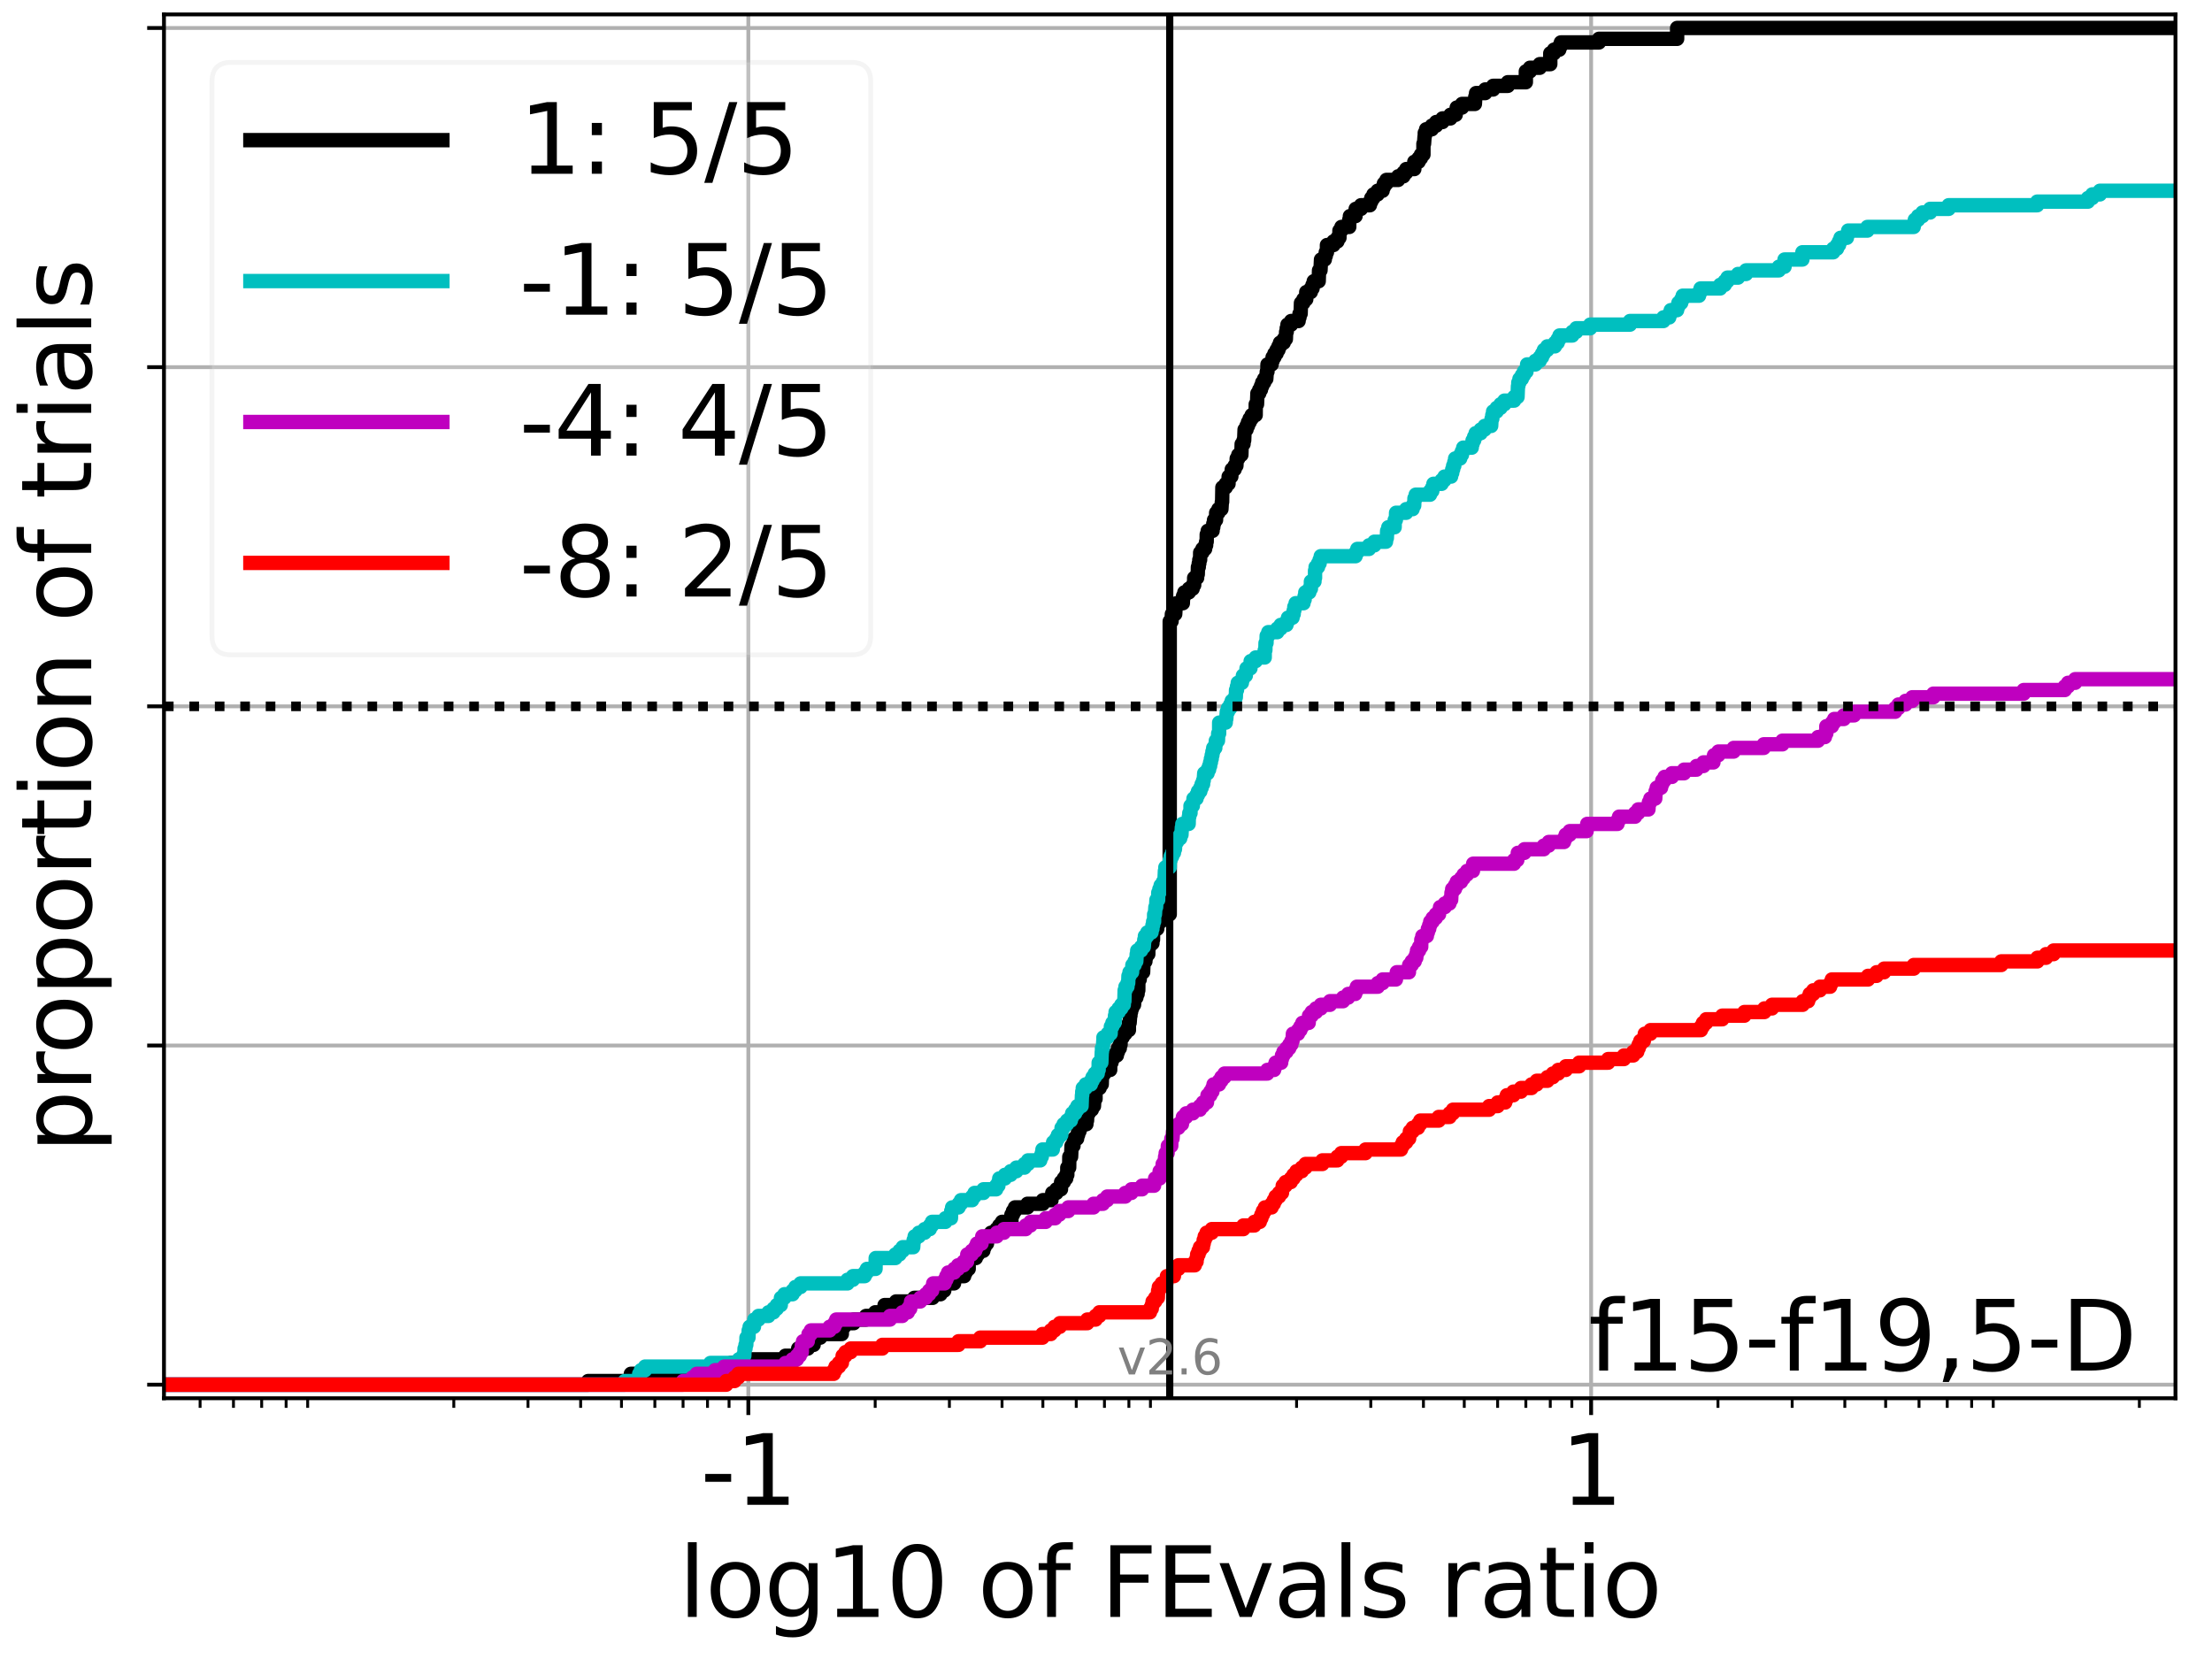 <?xml version="1.0" encoding="utf-8" standalone="no"?>
<!DOCTYPE svg PUBLIC "-//W3C//DTD SVG 1.1//EN"
  "http://www.w3.org/Graphics/SVG/1.1/DTD/svg11.dtd">
<svg xmlns:xlink="http://www.w3.org/1999/xlink" width="460.8pt" height="345.6pt" viewBox="0 0 460.8 345.6" xmlns="http://www.w3.org/2000/svg" version="1.1">
 <defs>
  <style type="text/css">*{stroke-linejoin: round; stroke-linecap: butt}</style>
 </defs>
 <g id="figure_1">
  <g id="patch_1">
   <path d="M 0 345.6 
L 460.8 345.6 
L 460.8 0 
L 0 0 
z
" style="fill: #ffffff"/>
  </g>
  <g id="axes_1">
   <g id="patch_2">
    <path d="M 34.16 291.28 
L 453.192 291.28 
L 453.192 3 
L 34.16 3 
z
" style="fill: #ffffff"/>
   </g>
   <g id="matplotlib.axis_1">
    <g id="xtick_1">
     <g id="line2d_1">
      <path d="M 155.893 291.28 
L 155.893 3 
" clip-path="url(#p6b8402b6d1)" style="fill: none; stroke: #b0b0b0; stroke-width: 0.8; stroke-linecap: square"/>
     </g>
     <g id="line2d_2">
      <defs>
       <path id="md990aa7222" d="M 0 0 
L 0 3.5 
" style="stroke: #000000; stroke-width: 0.8"/>
      </defs>
      <g>
       <use xlink:href="#md990aa7222" x="155.893" y="291.28" style="stroke: #000000; stroke-width: 0.8"/>
      </g>
     </g>
     <g id="text_1">
      <!-- -1 -->
      <g transform="translate(145.922 313.477)scale(0.2 -0.2)">
       <defs>
        <path id="DejaVuSans-2d" d="M 313 2009 
L 1997 2009 
L 1997 1497 
L 313 1497 
L 313 2009 
z
" transform="scale(0.016)"/>
        <path id="DejaVuSans-31" d="M 794 531 
L 1825 531 
L 1825 4091 
L 703 3866 
L 703 4441 
L 1819 4666 
L 2450 4666 
L 2450 531 
L 3481 531 
L 3481 0 
L 794 0 
L 794 531 
z
" transform="scale(0.016)"/>
       </defs>
       <use xlink:href="#DejaVuSans-2d"/>
       <use xlink:href="#DejaVuSans-31" x="36.084"/>
      </g>
     </g>
    </g>
    <g id="xtick_2">
     <g id="line2d_3">
      <path d="M 331.459 291.28 
L 331.459 3 
" clip-path="url(#p6b8402b6d1)" style="fill: none; stroke: #b0b0b0; stroke-width: 0.8; stroke-linecap: square"/>
     </g>
     <g id="line2d_4">
      <g>
       <use xlink:href="#md990aa7222" x="331.459" y="291.28" style="stroke: #000000; stroke-width: 0.8"/>
      </g>
     </g>
     <g id="text_2">
      <!-- 1 -->
      <g transform="translate(325.097 313.477)scale(0.2 -0.2)">
       <use xlink:href="#DejaVuSans-31"/>
      </g>
     </g>
    </g>
    <g id="xtick_3">
     <g id="line2d_5">
      <defs>
       <path id="m47dd3f7677" d="M 0 0 
L 0 2 
" style="stroke: #000000; stroke-width: 0.6"/>
      </defs>
      <g>
       <use xlink:href="#m47dd3f7677" x="41.684" y="291.28" style="stroke: #000000; stroke-width: 0.6"/>
      </g>
     </g>
    </g>
    <g id="xtick_4">
     <g id="line2d_6">
      <g>
       <use xlink:href="#m47dd3f7677" x="48.635" y="291.28" style="stroke: #000000; stroke-width: 0.6"/>
      </g>
     </g>
    </g>
    <g id="xtick_5">
     <g id="line2d_7">
      <g>
       <use xlink:href="#m47dd3f7677" x="54.512" y="291.28" style="stroke: #000000; stroke-width: 0.6"/>
      </g>
     </g>
    </g>
    <g id="xtick_6">
     <g id="line2d_8">
      <g>
       <use xlink:href="#m47dd3f7677" x="59.603" y="291.28" style="stroke: #000000; stroke-width: 0.6"/>
      </g>
     </g>
    </g>
    <g id="xtick_7">
     <g id="line2d_9">
      <g>
       <use xlink:href="#m47dd3f7677" x="64.093" y="291.28" style="stroke: #000000; stroke-width: 0.6"/>
      </g>
     </g>
    </g>
    <g id="xtick_8">
     <g id="line2d_10">
      <g>
       <use xlink:href="#m47dd3f7677" x="94.535" y="291.28" style="stroke: #000000; stroke-width: 0.6"/>
      </g>
     </g>
    </g>
    <g id="xtick_9">
     <g id="line2d_11">
      <g>
       <use xlink:href="#m47dd3f7677" x="109.993" y="291.28" style="stroke: #000000; stroke-width: 0.6"/>
      </g>
     </g>
    </g>
    <g id="xtick_10">
     <g id="line2d_12">
      <g>
       <use xlink:href="#m47dd3f7677" x="120.96" y="291.28" style="stroke: #000000; stroke-width: 0.6"/>
      </g>
     </g>
    </g>
    <g id="xtick_11">
     <g id="line2d_13">
      <g>
       <use xlink:href="#m47dd3f7677" x="129.467" y="291.28" style="stroke: #000000; stroke-width: 0.6"/>
      </g>
     </g>
    </g>
    <g id="xtick_12">
     <g id="line2d_14">
      <g>
       <use xlink:href="#m47dd3f7677" x="136.418" y="291.28" style="stroke: #000000; stroke-width: 0.6"/>
      </g>
     </g>
    </g>
    <g id="xtick_13">
     <g id="line2d_15">
      <g>
       <use xlink:href="#m47dd3f7677" x="142.295" y="291.28" style="stroke: #000000; stroke-width: 0.6"/>
      </g>
     </g>
    </g>
    <g id="xtick_14">
     <g id="line2d_16">
      <g>
       <use xlink:href="#m47dd3f7677" x="147.386" y="291.28" style="stroke: #000000; stroke-width: 0.6"/>
      </g>
     </g>
    </g>
    <g id="xtick_15">
     <g id="line2d_17">
      <g>
       <use xlink:href="#m47dd3f7677" x="151.876" y="291.28" style="stroke: #000000; stroke-width: 0.6"/>
      </g>
     </g>
    </g>
    <g id="xtick_16">
     <g id="line2d_18">
      <g>
       <use xlink:href="#m47dd3f7677" x="182.318" y="291.28" style="stroke: #000000; stroke-width: 0.6"/>
      </g>
     </g>
    </g>
    <g id="xtick_17">
     <g id="line2d_19">
      <g>
       <use xlink:href="#m47dd3f7677" x="197.776" y="291.28" style="stroke: #000000; stroke-width: 0.6"/>
      </g>
     </g>
    </g>
    <g id="xtick_18">
     <g id="line2d_20">
      <g>
       <use xlink:href="#m47dd3f7677" x="208.744" y="291.28" style="stroke: #000000; stroke-width: 0.6"/>
      </g>
     </g>
    </g>
    <g id="xtick_19">
     <g id="line2d_21">
      <g>
       <use xlink:href="#m47dd3f7677" x="217.251" y="291.28" style="stroke: #000000; stroke-width: 0.6"/>
      </g>
     </g>
    </g>
    <g id="xtick_20">
     <g id="line2d_22">
      <g>
       <use xlink:href="#m47dd3f7677" x="224.201" y="291.28" style="stroke: #000000; stroke-width: 0.6"/>
      </g>
     </g>
    </g>
    <g id="xtick_21">
     <g id="line2d_23">
      <g>
       <use xlink:href="#m47dd3f7677" x="230.078" y="291.28" style="stroke: #000000; stroke-width: 0.6"/>
      </g>
     </g>
    </g>
    <g id="xtick_22">
     <g id="line2d_24">
      <g>
       <use xlink:href="#m47dd3f7677" x="235.169" y="291.28" style="stroke: #000000; stroke-width: 0.6"/>
      </g>
     </g>
    </g>
    <g id="xtick_23">
     <g id="line2d_25">
      <g>
       <use xlink:href="#m47dd3f7677" x="239.659" y="291.28" style="stroke: #000000; stroke-width: 0.6"/>
      </g>
     </g>
    </g>
    <g id="xtick_24">
     <g id="line2d_26">
      <g>
       <use xlink:href="#m47dd3f7677" x="270.101" y="291.28" style="stroke: #000000; stroke-width: 0.6"/>
      </g>
     </g>
    </g>
    <g id="xtick_25">
     <g id="line2d_27">
      <g>
       <use xlink:href="#m47dd3f7677" x="285.559" y="291.28" style="stroke: #000000; stroke-width: 0.6"/>
      </g>
     </g>
    </g>
    <g id="xtick_26">
     <g id="line2d_28">
      <g>
       <use xlink:href="#m47dd3f7677" x="296.527" y="291.28" style="stroke: #000000; stroke-width: 0.6"/>
      </g>
     </g>
    </g>
    <g id="xtick_27">
     <g id="line2d_29">
      <g>
       <use xlink:href="#m47dd3f7677" x="305.034" y="291.28" style="stroke: #000000; stroke-width: 0.6"/>
      </g>
     </g>
    </g>
    <g id="xtick_28">
     <g id="line2d_30">
      <g>
       <use xlink:href="#m47dd3f7677" x="311.985" y="291.28" style="stroke: #000000; stroke-width: 0.6"/>
      </g>
     </g>
    </g>
    <g id="xtick_29">
     <g id="line2d_31">
      <g>
       <use xlink:href="#m47dd3f7677" x="317.861" y="291.28" style="stroke: #000000; stroke-width: 0.6"/>
      </g>
     </g>
    </g>
    <g id="xtick_30">
     <g id="line2d_32">
      <g>
       <use xlink:href="#m47dd3f7677" x="322.952" y="291.28" style="stroke: #000000; stroke-width: 0.6"/>
      </g>
     </g>
    </g>
    <g id="xtick_31">
     <g id="line2d_33">
      <g>
       <use xlink:href="#m47dd3f7677" x="327.442" y="291.28" style="stroke: #000000; stroke-width: 0.6"/>
      </g>
     </g>
    </g>
    <g id="xtick_32">
     <g id="line2d_34">
      <g>
       <use xlink:href="#m47dd3f7677" x="357.885" y="291.28" style="stroke: #000000; stroke-width: 0.6"/>
      </g>
     </g>
    </g>
    <g id="xtick_33">
     <g id="line2d_35">
      <g>
       <use xlink:href="#m47dd3f7677" x="373.342" y="291.28" style="stroke: #000000; stroke-width: 0.6"/>
      </g>
     </g>
    </g>
    <g id="xtick_34">
     <g id="line2d_36">
      <g>
       <use xlink:href="#m47dd3f7677" x="384.31" y="291.28" style="stroke: #000000; stroke-width: 0.6"/>
      </g>
     </g>
    </g>
    <g id="xtick_35">
     <g id="line2d_37">
      <g>
       <use xlink:href="#m47dd3f7677" x="392.817" y="291.28" style="stroke: #000000; stroke-width: 0.6"/>
      </g>
     </g>
    </g>
    <g id="xtick_36">
     <g id="line2d_38">
      <g>
       <use xlink:href="#m47dd3f7677" x="399.768" y="291.28" style="stroke: #000000; stroke-width: 0.6"/>
      </g>
     </g>
    </g>
    <g id="xtick_37">
     <g id="line2d_39">
      <g>
       <use xlink:href="#m47dd3f7677" x="405.645" y="291.28" style="stroke: #000000; stroke-width: 0.6"/>
      </g>
     </g>
    </g>
    <g id="xtick_38">
     <g id="line2d_40">
      <g>
       <use xlink:href="#m47dd3f7677" x="410.735" y="291.28" style="stroke: #000000; stroke-width: 0.6"/>
      </g>
     </g>
    </g>
    <g id="xtick_39">
     <g id="line2d_41">
      <g>
       <use xlink:href="#m47dd3f7677" x="415.226" y="291.28" style="stroke: #000000; stroke-width: 0.6"/>
      </g>
     </g>
    </g>
    <g id="xtick_40">
     <g id="line2d_42">
      <g>
       <use xlink:href="#m47dd3f7677" x="445.668" y="291.28" style="stroke: #000000; stroke-width: 0.6"/>
      </g>
     </g>
    </g>
    <g id="text_3">
     <!-- log10 of FEvals ratio -->
     <g transform="translate(141.371 336.833)scale(0.2 -0.2)">
      <defs>
       <path id="DejaVuSans-6c" d="M 603 4863 
L 1178 4863 
L 1178 0 
L 603 0 
L 603 4863 
z
" transform="scale(0.016)"/>
       <path id="DejaVuSans-6f" d="M 1959 3097 
Q 1497 3097 1228 2736 
Q 959 2375 959 1747 
Q 959 1119 1226 758 
Q 1494 397 1959 397 
Q 2419 397 2687 759 
Q 2956 1122 2956 1747 
Q 2956 2369 2687 2733 
Q 2419 3097 1959 3097 
z
M 1959 3584 
Q 2709 3584 3137 3096 
Q 3566 2609 3566 1747 
Q 3566 888 3137 398 
Q 2709 -91 1959 -91 
Q 1206 -91 779 398 
Q 353 888 353 1747 
Q 353 2609 779 3096 
Q 1206 3584 1959 3584 
z
" transform="scale(0.016)"/>
       <path id="DejaVuSans-67" d="M 2906 1791 
Q 2906 2416 2648 2759 
Q 2391 3103 1925 3103 
Q 1463 3103 1205 2759 
Q 947 2416 947 1791 
Q 947 1169 1205 825 
Q 1463 481 1925 481 
Q 2391 481 2648 825 
Q 2906 1169 2906 1791 
z
M 3481 434 
Q 3481 -459 3084 -895 
Q 2688 -1331 1869 -1331 
Q 1566 -1331 1297 -1286 
Q 1028 -1241 775 -1147 
L 775 -588 
Q 1028 -725 1275 -790 
Q 1522 -856 1778 -856 
Q 2344 -856 2625 -561 
Q 2906 -266 2906 331 
L 2906 616 
Q 2728 306 2450 153 
Q 2172 0 1784 0 
Q 1141 0 747 490 
Q 353 981 353 1791 
Q 353 2603 747 3093 
Q 1141 3584 1784 3584 
Q 2172 3584 2450 3431 
Q 2728 3278 2906 2969 
L 2906 3500 
L 3481 3500 
L 3481 434 
z
" transform="scale(0.016)"/>
       <path id="DejaVuSans-30" d="M 2034 4250 
Q 1547 4250 1301 3770 
Q 1056 3291 1056 2328 
Q 1056 1369 1301 889 
Q 1547 409 2034 409 
Q 2525 409 2770 889 
Q 3016 1369 3016 2328 
Q 3016 3291 2770 3770 
Q 2525 4250 2034 4250 
z
M 2034 4750 
Q 2819 4750 3233 4129 
Q 3647 3509 3647 2328 
Q 3647 1150 3233 529 
Q 2819 -91 2034 -91 
Q 1250 -91 836 529 
Q 422 1150 422 2328 
Q 422 3509 836 4129 
Q 1250 4750 2034 4750 
z
" transform="scale(0.016)"/>
       <path id="DejaVuSans-20" transform="scale(0.016)"/>
       <path id="DejaVuSans-66" d="M 2375 4863 
L 2375 4384 
L 1825 4384 
Q 1516 4384 1395 4259 
Q 1275 4134 1275 3809 
L 1275 3500 
L 2222 3500 
L 2222 3053 
L 1275 3053 
L 1275 0 
L 697 0 
L 697 3053 
L 147 3053 
L 147 3500 
L 697 3500 
L 697 3744 
Q 697 4328 969 4595 
Q 1241 4863 1831 4863 
L 2375 4863 
z
" transform="scale(0.016)"/>
       <path id="DejaVuSans-46" d="M 628 4666 
L 3309 4666 
L 3309 4134 
L 1259 4134 
L 1259 2759 
L 3109 2759 
L 3109 2228 
L 1259 2228 
L 1259 0 
L 628 0 
L 628 4666 
z
" transform="scale(0.016)"/>
       <path id="DejaVuSans-45" d="M 628 4666 
L 3578 4666 
L 3578 4134 
L 1259 4134 
L 1259 2753 
L 3481 2753 
L 3481 2222 
L 1259 2222 
L 1259 531 
L 3634 531 
L 3634 0 
L 628 0 
L 628 4666 
z
" transform="scale(0.016)"/>
       <path id="DejaVuSans-76" d="M 191 3500 
L 800 3500 
L 1894 563 
L 2988 3500 
L 3597 3500 
L 2284 0 
L 1503 0 
L 191 3500 
z
" transform="scale(0.016)"/>
       <path id="DejaVuSans-61" d="M 2194 1759 
Q 1497 1759 1228 1600 
Q 959 1441 959 1056 
Q 959 750 1161 570 
Q 1363 391 1709 391 
Q 2188 391 2477 730 
Q 2766 1069 2766 1631 
L 2766 1759 
L 2194 1759 
z
M 3341 1997 
L 3341 0 
L 2766 0 
L 2766 531 
Q 2569 213 2275 61 
Q 1981 -91 1556 -91 
Q 1019 -91 701 211 
Q 384 513 384 1019 
Q 384 1609 779 1909 
Q 1175 2209 1959 2209 
L 2766 2209 
L 2766 2266 
Q 2766 2663 2505 2880 
Q 2244 3097 1772 3097 
Q 1472 3097 1187 3025 
Q 903 2953 641 2809 
L 641 3341 
Q 956 3463 1253 3523 
Q 1550 3584 1831 3584 
Q 2591 3584 2966 3190 
Q 3341 2797 3341 1997 
z
" transform="scale(0.016)"/>
       <path id="DejaVuSans-73" d="M 2834 3397 
L 2834 2853 
Q 2591 2978 2328 3040 
Q 2066 3103 1784 3103 
Q 1356 3103 1142 2972 
Q 928 2841 928 2578 
Q 928 2378 1081 2264 
Q 1234 2150 1697 2047 
L 1894 2003 
Q 2506 1872 2764 1633 
Q 3022 1394 3022 966 
Q 3022 478 2636 193 
Q 2250 -91 1575 -91 
Q 1294 -91 989 -36 
Q 684 19 347 128 
L 347 722 
Q 666 556 975 473 
Q 1284 391 1588 391 
Q 1994 391 2212 530 
Q 2431 669 2431 922 
Q 2431 1156 2273 1281 
Q 2116 1406 1581 1522 
L 1381 1569 
Q 847 1681 609 1914 
Q 372 2147 372 2553 
Q 372 3047 722 3315 
Q 1072 3584 1716 3584 
Q 2034 3584 2315 3537 
Q 2597 3491 2834 3397 
z
" transform="scale(0.016)"/>
       <path id="DejaVuSans-72" d="M 2631 2963 
Q 2534 3019 2420 3045 
Q 2306 3072 2169 3072 
Q 1681 3072 1420 2755 
Q 1159 2438 1159 1844 
L 1159 0 
L 581 0 
L 581 3500 
L 1159 3500 
L 1159 2956 
Q 1341 3275 1631 3429 
Q 1922 3584 2338 3584 
Q 2397 3584 2469 3576 
Q 2541 3569 2628 3553 
L 2631 2963 
z
" transform="scale(0.016)"/>
       <path id="DejaVuSans-74" d="M 1172 4494 
L 1172 3500 
L 2356 3500 
L 2356 3053 
L 1172 3053 
L 1172 1153 
Q 1172 725 1289 603 
Q 1406 481 1766 481 
L 2356 481 
L 2356 0 
L 1766 0 
Q 1100 0 847 248 
Q 594 497 594 1153 
L 594 3053 
L 172 3053 
L 172 3500 
L 594 3500 
L 594 4494 
L 1172 4494 
z
" transform="scale(0.016)"/>
       <path id="DejaVuSans-69" d="M 603 3500 
L 1178 3500 
L 1178 0 
L 603 0 
L 603 3500 
z
M 603 4863 
L 1178 4863 
L 1178 4134 
L 603 4134 
L 603 4863 
z
" transform="scale(0.016)"/>
      </defs>
      <use xlink:href="#DejaVuSans-6c"/>
      <use xlink:href="#DejaVuSans-6f" x="27.783"/>
      <use xlink:href="#DejaVuSans-67" x="88.965"/>
      <use xlink:href="#DejaVuSans-31" x="152.441"/>
      <use xlink:href="#DejaVuSans-30" x="216.064"/>
      <use xlink:href="#DejaVuSans-20" x="279.688"/>
      <use xlink:href="#DejaVuSans-6f" x="311.475"/>
      <use xlink:href="#DejaVuSans-66" x="372.656"/>
      <use xlink:href="#DejaVuSans-20" x="407.861"/>
      <use xlink:href="#DejaVuSans-46" x="439.648"/>
      <use xlink:href="#DejaVuSans-45" x="497.168"/>
      <use xlink:href="#DejaVuSans-76" x="560.352"/>
      <use xlink:href="#DejaVuSans-61" x="619.531"/>
      <use xlink:href="#DejaVuSans-6c" x="680.811"/>
      <use xlink:href="#DejaVuSans-73" x="708.594"/>
      <use xlink:href="#DejaVuSans-20" x="760.693"/>
      <use xlink:href="#DejaVuSans-72" x="792.48"/>
      <use xlink:href="#DejaVuSans-61" x="833.594"/>
      <use xlink:href="#DejaVuSans-74" x="894.873"/>
      <use xlink:href="#DejaVuSans-69" x="934.082"/>
      <use xlink:href="#DejaVuSans-6f" x="961.865"/>
     </g>
    </g>
   </g>
   <g id="matplotlib.axis_2">
    <g id="ytick_1">
     <g id="line2d_43">
      <path d="M 34.16 288.454 
L 453.192 288.454 
" clip-path="url(#p6b8402b6d1)" style="fill: none; stroke: #b0b0b0; stroke-width: 0.8; stroke-linecap: square"/>
     </g>
     <g id="line2d_44">
      <defs>
       <path id="mee69e2842c" d="M 0 0 
L -3.5 0 
" style="stroke: #000000; stroke-width: 0.8"/>
      </defs>
      <g>
       <use xlink:href="#mee69e2842c" x="34.16" y="288.454" style="stroke: #000000; stroke-width: 0.8"/>
      </g>
     </g>
    </g>
    <g id="ytick_2">
     <g id="line2d_45">
      <path d="M 34.16 217.797 
L 453.192 217.797 
" clip-path="url(#p6b8402b6d1)" style="fill: none; stroke: #b0b0b0; stroke-width: 0.8; stroke-linecap: square"/>
     </g>
     <g id="line2d_46">
      <g>
       <use xlink:href="#mee69e2842c" x="34.16" y="217.797" style="stroke: #000000; stroke-width: 0.8"/>
      </g>
     </g>
    </g>
    <g id="ytick_3">
     <g id="line2d_47">
      <path d="M 34.16 147.14 
L 453.192 147.14 
" clip-path="url(#p6b8402b6d1)" style="fill: none; stroke: #b0b0b0; stroke-width: 0.8; stroke-linecap: square"/>
     </g>
     <g id="line2d_48">
      <g>
       <use xlink:href="#mee69e2842c" x="34.16" y="147.14" style="stroke: #000000; stroke-width: 0.8"/>
      </g>
     </g>
    </g>
    <g id="ytick_4">
     <g id="line2d_49">
      <path d="M 34.16 76.483 
L 453.192 76.483 
" clip-path="url(#p6b8402b6d1)" style="fill: none; stroke: #b0b0b0; stroke-width: 0.8; stroke-linecap: square"/>
     </g>
     <g id="line2d_50">
      <g>
       <use xlink:href="#mee69e2842c" x="34.16" y="76.483" style="stroke: #000000; stroke-width: 0.8"/>
      </g>
     </g>
    </g>
    <g id="ytick_5">
     <g id="line2d_51">
      <path d="M 34.16 5.826 
L 453.192 5.826 
" clip-path="url(#p6b8402b6d1)" style="fill: none; stroke: #b0b0b0; stroke-width: 0.8; stroke-linecap: square"/>
     </g>
     <g id="line2d_52">
      <g>
       <use xlink:href="#mee69e2842c" x="34.16" y="5.826" style="stroke: #000000; stroke-width: 0.8"/>
      </g>
     </g>
    </g>
    <g id="text_4">
     <!-- proportion of trials -->
     <g transform="translate(19.001 240.146)rotate(-90)scale(0.2 -0.2)">
      <defs>
       <path id="DejaVuSans-70" d="M 1159 525 
L 1159 -1331 
L 581 -1331 
L 581 3500 
L 1159 3500 
L 1159 2969 
Q 1341 3281 1617 3432 
Q 1894 3584 2278 3584 
Q 2916 3584 3314 3078 
Q 3713 2572 3713 1747 
Q 3713 922 3314 415 
Q 2916 -91 2278 -91 
Q 1894 -91 1617 61 
Q 1341 213 1159 525 
z
M 3116 1747 
Q 3116 2381 2855 2742 
Q 2594 3103 2138 3103 
Q 1681 3103 1420 2742 
Q 1159 2381 1159 1747 
Q 1159 1113 1420 752 
Q 1681 391 2138 391 
Q 2594 391 2855 752 
Q 3116 1113 3116 1747 
z
" transform="scale(0.016)"/>
       <path id="DejaVuSans-6e" d="M 3513 2113 
L 3513 0 
L 2938 0 
L 2938 2094 
Q 2938 2591 2744 2837 
Q 2550 3084 2163 3084 
Q 1697 3084 1428 2787 
Q 1159 2491 1159 1978 
L 1159 0 
L 581 0 
L 581 3500 
L 1159 3500 
L 1159 2956 
Q 1366 3272 1645 3428 
Q 1925 3584 2291 3584 
Q 2894 3584 3203 3211 
Q 3513 2838 3513 2113 
z
" transform="scale(0.016)"/>
      </defs>
      <use xlink:href="#DejaVuSans-70"/>
      <use xlink:href="#DejaVuSans-72" x="63.477"/>
      <use xlink:href="#DejaVuSans-6f" x="102.34"/>
      <use xlink:href="#DejaVuSans-70" x="163.521"/>
      <use xlink:href="#DejaVuSans-6f" x="226.998"/>
      <use xlink:href="#DejaVuSans-72" x="288.18"/>
      <use xlink:href="#DejaVuSans-74" x="329.293"/>
      <use xlink:href="#DejaVuSans-69" x="368.502"/>
      <use xlink:href="#DejaVuSans-6f" x="396.285"/>
      <use xlink:href="#DejaVuSans-6e" x="457.467"/>
      <use xlink:href="#DejaVuSans-20" x="520.846"/>
      <use xlink:href="#DejaVuSans-6f" x="552.633"/>
      <use xlink:href="#DejaVuSans-66" x="613.814"/>
      <use xlink:href="#DejaVuSans-20" x="649.02"/>
      <use xlink:href="#DejaVuSans-74" x="680.807"/>
      <use xlink:href="#DejaVuSans-72" x="720.016"/>
      <use xlink:href="#DejaVuSans-69" x="761.129"/>
      <use xlink:href="#DejaVuSans-61" x="788.912"/>
      <use xlink:href="#DejaVuSans-6c" x="850.191"/>
      <use xlink:href="#DejaVuSans-73" x="877.975"/>
     </g>
    </g>
   </g>
   <g id="line2d_53">
    <path d="M 34.16 288.454 
L 122.517 288.454 
L 122.517 287.7 
L 131.423 287.7 
L 131.423 286.193 
L 145.89 286.193 
L 145.89 285.439 
L 148.942 285.439 
L 148.942 284.685 
L 152.259 284.685 
L 152.259 283.932 
L 155.893 283.932 
L 155.893 283.178 
L 163.611 283.178 
L 163.611 282.424 
L 166.175 282.424 
L 166.278 280.917 
L 168.309 280.917 
L 168.309 280.163 
L 169.491 280.163 
L 169.491 278.656 
L 170.873 278.656 
L 170.873 277.902 
L 175.367 277.902 
L 175.367 276.395 
L 175.859 276.395 
L 175.859 275.641 
L 177.841 275.641 
L 177.841 274.888 
L 180.405 274.888 
L 180.405 274.134 
L 182.318 274.134 
L 182.318 273.38 
L 184.274 273.38 
L 184.274 271.873 
L 186.662 271.873 
L 186.662 271.119 
L 190.46 271.119 
L 190.46 270.366 
L 194.276 270.366 
L 194.276 269.612 
L 195.916 269.612 
L 195.916 268.858 
L 196.702 268.858 
L 196.702 268.105 
L 196.867 268.105 
L 196.867 267.351 
L 198.741 267.351 
L 198.741 266.597 
L 198.967 266.597 
L 198.967 265.844 
L 200.851 265.844 
L 200.851 265.09 
L 201.176 265.09 
L 201.176 264.336 
L 201.793 264.336 
L 201.793 262.075 
L 203.288 262.075 
L 203.288 261.321 
L 203.739 261.321 
L 203.739 260.568 
L 204.844 260.568 
L 204.844 259.814 
L 205.11 259.814 
L 205.11 259.06 
L 205.608 259.06 
L 205.608 257.553 
L 206.448 257.553 
L 206.448 256.799 
L 207.588 256.799 
L 207.588 256.046 
L 208.161 256.046 
L 208.161 255.292 
L 208.744 255.292 
L 208.744 254.538 
L 210.699 254.538 
L 210.699 253.031 
L 211.021 253.031 
L 211.021 252.277 
L 211.438 252.277 
L 211.438 251.524 
L 214.038 251.524 
L 214.038 250.77 
L 217.251 250.77 
L 217.251 250.016 
L 219.042 250.016 
L 219.042 249.263 
L 219.206 249.263 
L 219.206 248.509 
L 220.076 248.509 
L 220.076 247.755 
L 221.019 247.755 
L 221.049 246.248 
L 221.616 246.248 
L 221.616 245.494 
L 222.11 245.494 
L 222.11 244.741 
L 222.341 244.741 
L 222.341 243.233 
L 222.727 243.233 
L 222.763 240.972 
L 223.127 240.972 
L 223.223 238.711 
L 223.619 238.711 
L 223.619 237.958 
L 223.74 237.958 
L 223.74 237.204 
L 224.377 237.204 
L 224.377 236.45 
L 224.585 236.45 
L 224.585 235.697 
L 224.864 235.697 
L 224.864 234.943 
L 225.167 234.943 
L 225.167 234.189 
L 226.314 234.189 
L 226.314 233.436 
L 226.445 233.436 
L 226.504 231.928 
L 226.808 231.928 
L 226.808 231.175 
L 227.452 231.175 
L 227.452 230.421 
L 227.888 230.421 
L 227.965 228.914 
L 228.218 228.914 
L 228.218 226.653 
L 229.075 226.653 
L 229.075 225.899 
L 229.511 225.899 
L 229.556 224.392 
L 229.636 224.392 
L 229.636 223.638 
L 230.078 223.638 
L 230.078 222.884 
L 231.27 222.884 
L 231.27 221.377 
L 231.535 221.377 
L 231.535 220.623 
L 231.822 220.623 
L 231.822 219.869 
L 232.661 219.869 
L 232.661 219.116 
L 232.897 219.116 
L 232.897 218.362 
L 233.272 218.362 
L 233.272 217.608 
L 233.434 217.608 
L 233.449 216.101 
L 233.876 216.101 
L 233.876 215.347 
L 234.422 215.347 
L 234.422 214.594 
L 235.169 214.594 
L 235.169 213.086 
L 235.322 213.086 
L 235.433 211.579 
L 235.495 211.579 
L 235.495 210.825 
L 235.62 210.825 
L 235.62 210.072 
L 235.846 210.072 
L 235.846 209.318 
L 236.239 209.318 
L 236.34 207.811 
L 236.725 207.811 
L 236.725 207.057 
L 236.984 207.057 
L 236.984 206.303 
L 237.124 206.303 
L 237.144 204.042 
L 237.42 204.042 
L 237.51 202.535 
L 238.132 202.535 
L 238.22 200.274 
L 238.607 200.274 
L 238.607 199.52 
L 238.75 199.52 
L 238.75 198.767 
L 239.209 198.767 
L 239.217 197.259 
L 239.436 197.259 
L 239.436 196.506 
L 240.074 196.506 
L 240.074 195.752 
L 240.193 195.752 
L 240.213 194.245 
L 240.308 194.245 
L 240.308 193.491 
L 241.076 193.491 
L 241.082 191.984 
L 241.842 191.984 
L 241.842 191.23 
L 242.036 191.23 
L 242.036 190.476 
L 243.676 190.476 
L 243.676 129.429 
L 244.059 129.429 
L 244.127 127.921 
L 244.818 127.921 
L 244.911 126.414 
L 245.098 126.414 
L 245.098 125.66 
L 246.409 125.66 
L 246.46 124.153 
L 246.728 124.153 
L 246.728 123.399 
L 247.664 123.399 
L 247.664 122.646 
L 248.448 122.646 
L 248.448 121.892 
L 248.767 121.892 
L 248.767 120.385 
L 249.379 120.385 
L 249.379 119.631 
L 249.516 119.631 
L 249.553 118.124 
L 249.725 118.124 
L 249.725 117.37 
L 249.84 117.37 
L 249.84 116.616 
L 250.004 116.616 
L 250.019 115.109 
L 250.478 115.109 
L 250.478 114.355 
L 251.048 114.355 
L 251.048 113.602 
L 251.257 113.602 
L 251.257 112.848 
L 251.374 112.848 
L 251.386 111.341 
L 251.592 111.341 
L 251.592 110.587 
L 252.604 110.587 
L 252.604 109.833 
L 252.748 109.833 
L 252.748 109.08 
L 252.905 109.08 
L 252.905 108.326 
L 253.321 108.326 
L 253.351 106.818 
L 253.818 106.818 
L 253.818 106.065 
L 254.443 106.065 
L 254.536 104.557 
L 254.593 104.557 
L 254.644 101.543 
L 255.348 101.543 
L 255.348 100.789 
L 255.922 100.789 
L 255.955 99.282 
L 256.504 99.282 
L 256.606 97.774 
L 257.197 97.774 
L 257.197 97.021 
L 257.564 97.021 
L 257.633 95.513 
L 257.961 95.513 
L 257.961 94.76 
L 258.601 94.76 
L 258.663 92.499 
L 259.048 92.499 
L 259.048 91.745 
L 259.181 91.745 
L 259.273 89.484 
L 259.674 89.484 
L 259.674 88.73 
L 259.972 88.73 
L 259.972 87.977 
L 260.319 87.977 
L 260.319 87.223 
L 260.754 87.223 
L 260.754 86.469 
L 261.58 86.469 
L 261.594 84.208 
L 261.858 84.208 
L 261.941 81.947 
L 262.325 81.947 
L 262.325 81.194 
L 262.68 81.194 
L 262.68 80.44 
L 262.942 80.44 
L 262.942 79.686 
L 263.352 79.686 
L 263.352 78.933 
L 263.791 78.933 
L 263.894 77.425 
L 264.037 77.425 
L 264.041 75.918 
L 264.898 75.918 
L 264.898 75.164 
L 265.106 75.164 
L 265.106 74.411 
L 265.487 74.411 
L 265.487 73.657 
L 265.935 73.657 
L 265.935 72.903 
L 266.322 72.903 
L 266.322 72.15 
L 266.645 72.15 
L 266.645 71.396 
L 267.421 71.396 
L 267.421 70.642 
L 267.868 70.642 
L 267.922 69.135 
L 268.048 69.135 
L 268.048 68.381 
L 268.202 68.381 
L 268.202 67.627 
L 268.967 67.627 
L 268.967 66.874 
L 270.523 66.874 
L 270.523 66.12 
L 270.709 66.12 
L 270.709 65.366 
L 270.945 65.366 
L 271.018 63.105 
L 271.519 63.105 
L 271.519 62.352 
L 272.112 62.352 
L 272.118 60.844 
L 273.06 60.844 
L 273.06 60.091 
L 273.426 60.091 
L 273.426 59.337 
L 273.679 59.337 
L 273.679 58.583 
L 274.709 58.583 
L 274.78 56.322 
L 275.083 56.322 
L 275.192 54.061 
L 275.978 54.061 
L 275.978 53.308 
L 276.182 53.308 
L 276.182 52.554 
L 276.429 52.554 
L 276.429 51.047 
L 277.778 51.047 
L 277.778 50.293 
L 278.608 50.293 
L 278.608 49.539 
L 279.03 49.539 
L 279.03 48.032 
L 279.446 48.032 
L 279.446 47.278 
L 281.069 47.278 
L 281.069 45.771 
L 281.209 45.771 
L 281.209 45.017 
L 282.382 45.017 
L 282.417 43.51 
L 283.516 43.51 
L 283.516 42.756 
L 285.369 42.756 
L 285.369 42.003 
L 285.667 42.003 
L 285.667 41.249 
L 286.12 41.249 
L 286.12 40.495 
L 286.982 40.495 
L 286.982 39.742 
L 288.02 39.742 
L 288.02 38.988 
L 288.292 38.988 
L 288.292 38.234 
L 288.821 38.234 
L 288.821 37.481 
L 291.262 37.481 
L 291.262 36.727 
L 292.361 36.727 
L 292.361 35.973 
L 292.941 35.973 
L 292.941 35.22 
L 294.627 35.22 
L 294.627 33.712 
L 295.515 33.712 
L 295.515 32.959 
L 296.009 32.959 
L 296.009 32.205 
L 296.527 32.205 
L 296.527 29.944 
L 296.653 29.944 
L 296.761 28.436 
L 296.806 28.436 
L 296.806 27.683 
L 297.089 27.683 
L 297.089 26.929 
L 298.275 26.929 
L 298.275 26.175 
L 299.179 26.175 
L 299.179 25.422 
L 300.493 25.422 
L 300.493 24.668 
L 302.149 24.668 
L 302.149 23.914 
L 303.248 23.914 
L 303.248 23.161 
L 303.464 23.161 
L 303.464 22.407 
L 304.563 22.407 
L 304.563 21.653 
L 307.245 21.653 
L 307.333 20.146 
L 307.494 20.146 
L 307.494 19.392 
L 309.394 19.392 
L 309.394 18.639 
L 311.043 18.639 
L 311.043 17.885 
L 314.112 17.885 
L 314.112 17.131 
L 317.861 17.131 
L 317.861 14.87 
L 318.717 14.87 
L 318.717 14.117 
L 320.756 14.117 
L 320.756 13.363 
L 322.952 13.363 
L 322.952 11.102 
L 323.727 11.102 
L 323.727 10.348 
L 324.826 10.348 
L 324.826 9.595 
L 325.156 9.595 
L 325.156 8.841 
L 333.095 8.841 
L 333.095 8.087 
L 349.378 8.087 
L 349.378 5.826 
L 453.192 5.826 
L 453.192 5.826 
" clip-path="url(#p6b8402b6d1)" style="fill: none; stroke: #000000; stroke-width: 3; stroke-linecap: square"/>
   </g>
   <g id="line2d_54">
    <path clip-path="url(#p6b8402b6d1)" style="fill: none; stroke: #000000; stroke-width: 3; stroke-linecap: square"/>
   </g>
   <g id="line2d_55">
    <path d="M 34.16 288.454 
L 130.142 288.454 
L 130.142 287.7 
L 132.963 287.7 
L 132.963 286.946 
L 133.159 286.946 
L 133.159 286.193 
L 133.513 286.193 
L 133.513 285.439 
L 134.374 285.439 
L 134.374 284.685 
L 147.991 284.685 
L 147.991 283.932 
L 153.906 283.932 
L 153.906 283.178 
L 154.767 283.178 
L 154.767 282.424 
L 155.057 282.424 
L 155.107 280.917 
L 155.303 280.917 
L 155.303 280.163 
L 155.467 280.163 
L 155.505 278.656 
L 155.918 278.656 
L 155.968 277.149 
L 156.164 277.149 
L 156.164 276.395 
L 157.063 276.395 
L 157.143 274.888 
L 158.004 274.888 
L 158.004 274.134 
L 160.081 274.134 
L 160.081 273.38 
L 161.132 273.38 
L 161.132 272.627 
L 161.824 272.627 
L 161.824 271.873 
L 162.653 271.873 
L 162.686 270.366 
L 163.412 270.366 
L 163.412 269.612 
L 165.105 269.612 
L 165.105 268.858 
L 165.697 268.858 
L 165.697 268.105 
L 166.771 268.105 
L 166.771 267.351 
L 176.557 267.351 
L 176.557 266.597 
L 177.681 266.597 
L 177.681 265.844 
L 180.133 265.844 
L 180.133 265.09 
L 180.597 265.09 
L 180.597 264.336 
L 182.389 264.336 
L 182.427 262.075 
L 186.518 262.075 
L 186.518 261.321 
L 187.379 261.321 
L 187.379 260.568 
L 188.053 260.568 
L 188.053 259.814 
L 190.24 259.814 
L 190.334 258.307 
L 190.544 258.307 
L 190.544 257.553 
L 191.406 257.553 
L 191.406 256.799 
L 192.619 256.799 
L 192.619 256.046 
L 193.693 256.046 
L 193.693 255.292 
L 194.155 255.292 
L 194.155 254.538 
L 196.95 254.538 
L 196.95 253.785 
L 198.1 253.785 
L 198.151 252.277 
L 198.347 252.277 
L 198.347 251.524 
L 199.691 251.524 
L 199.691 250.77 
L 200.187 250.77 
L 200.187 250.016 
L 202.507 250.016 
L 202.507 249.263 
L 203.015 249.263 
L 203.015 248.509 
L 204.868 248.509 
L 204.868 247.755 
L 207.519 247.755 
L 207.519 247.002 
L 207.981 247.002 
L 207.981 246.248 
L 208.161 246.248 
L 208.161 245.494 
L 209.339 245.494 
L 209.339 244.741 
L 210.529 244.741 
L 210.529 243.987 
L 211.728 243.987 
L 211.728 243.233 
L 213.412 243.233 
L 213.412 242.48 
L 214.161 242.48 
L 214.161 241.726 
L 216.705 241.726 
L 216.705 240.972 
L 217.02 240.972 
L 217.02 240.219 
L 217.161 240.219 
L 217.161 239.465 
L 219.312 239.465 
L 219.381 237.958 
L 220.019 237.958 
L 220.019 237.204 
L 220.386 237.204 
L 220.386 236.45 
L 221.077 236.45 
L 221.148 234.943 
L 221.577 234.943 
L 221.577 234.189 
L 222.293 234.189 
L 222.293 233.436 
L 223.076 233.436 
L 223.076 232.682 
L 223.35 232.682 
L 223.35 231.928 
L 223.986 231.928 
L 223.986 231.175 
L 224.445 231.175 
L 224.445 230.421 
L 225.31 230.421 
L 225.393 228.16 
L 225.449 228.16 
L 225.449 227.406 
L 225.563 227.406 
L 225.563 226.653 
L 226.165 226.653 
L 226.165 225.899 
L 227.253 225.899 
L 227.253 225.145 
L 227.602 225.145 
L 227.602 224.392 
L 228.064 224.392 
L 228.064 223.638 
L 228.676 223.638 
L 228.676 222.884 
L 228.87 222.884 
L 228.873 221.377 
L 229.429 221.377 
L 229.523 219.116 
L 229.561 219.116 
L 229.561 218.362 
L 229.734 218.362 
L 229.841 216.855 
L 229.868 216.855 
L 229.868 216.101 
L 230.741 216.101 
L 230.741 215.347 
L 231.366 215.347 
L 231.418 213.84 
L 231.732 213.84 
L 231.732 213.086 
L 232.179 213.086 
L 232.276 211.579 
L 232.401 211.579 
L 232.401 210.825 
L 233.033 210.825 
L 233.033 210.072 
L 233.588 210.072 
L 233.588 209.318 
L 234.107 209.318 
L 234.107 208.564 
L 234.228 208.564 
L 234.284 206.303 
L 234.455 206.303 
L 234.455 205.55 
L 234.869 205.55 
L 234.869 204.796 
L 235.023 204.796 
L 235.083 203.289 
L 235.298 203.289 
L 235.298 202.535 
L 235.835 202.535 
L 235.897 201.028 
L 236.354 201.028 
L 236.354 200.274 
L 236.71 200.274 
L 236.797 198.767 
L 236.906 198.767 
L 236.906 198.013 
L 237.707 198.013 
L 237.707 197.259 
L 238.271 197.259 
L 238.377 195.752 
L 238.51 195.752 
L 238.51 194.998 
L 239.002 194.998 
L 239.002 194.245 
L 239.886 194.245 
L 239.886 193.491 
L 240.076 193.491 
L 240.076 192.737 
L 240.219 192.737 
L 240.219 191.984 
L 240.421 191.984 
L 240.428 190.476 
L 240.591 190.476 
L 240.691 188.969 
L 240.838 188.969 
L 240.907 187.462 
L 241.267 187.462 
L 241.289 185.954 
L 241.527 185.954 
L 241.527 185.2 
L 241.785 185.2 
L 241.785 184.447 
L 242.281 184.447 
L 242.281 183.693 
L 242.574 183.693 
L 242.671 181.432 
L 242.766 181.432 
L 242.766 180.678 
L 243.676 180.678 
L 243.676 179.171 
L 243.851 179.171 
L 243.851 178.417 
L 244.185 178.417 
L 244.185 177.664 
L 244.551 177.664 
L 244.551 176.91 
L 244.761 176.91 
L 244.868 175.403 
L 245.196 175.403 
L 245.196 174.649 
L 245.855 174.649 
L 245.855 173.895 
L 246.122 173.895 
L 246.199 172.388 
L 246.302 172.388 
L 246.302 171.634 
L 247.618 171.634 
L 247.656 170.127 
L 247.754 170.127 
L 247.754 169.373 
L 248.005 169.373 
L 248.005 167.866 
L 248.491 167.866 
L 248.491 167.112 
L 248.627 167.112 
L 248.627 166.359 
L 249.255 166.359 
L 249.255 165.605 
L 249.565 165.605 
L 249.565 164.851 
L 250.05 164.851 
L 250.05 164.098 
L 250.326 164.098 
L 250.326 163.344 
L 250.627 163.344 
L 250.627 162.59 
L 250.756 162.59 
L 250.862 161.083 
L 251.56 161.083 
L 251.56 160.329 
L 251.877 160.329 
L 251.877 159.576 
L 252.091 159.576 
L 252.091 158.822 
L 252.255 158.822 
L 252.255 158.068 
L 252.422 158.068 
L 252.422 157.315 
L 252.572 157.315 
L 252.572 156.561 
L 252.738 156.561 
L 252.738 155.807 
L 253.165 155.807 
L 253.165 155.054 
L 253.283 155.054 
L 253.283 154.3 
L 253.723 154.3 
L 253.773 152.793 
L 253.969 152.793 
L 253.974 150.532 
L 255.344 150.532 
L 255.344 149.778 
L 255.455 149.778 
L 255.564 148.271 
L 255.809 148.271 
L 255.809 147.517 
L 256.29 147.517 
L 256.29 146.763 
L 256.596 146.763 
L 256.596 146.009 
L 257.243 146.009 
L 257.243 145.256 
L 257.441 145.256 
L 257.491 143.748 
L 257.687 143.748 
L 257.687 142.995 
L 257.849 142.995 
L 257.849 142.241 
L 258.704 142.241 
L 258.704 141.487 
L 258.922 141.487 
L 258.922 140.734 
L 259.527 140.734 
L 259.527 139.98 
L 259.676 139.98 
L 259.676 139.226 
L 260.49 139.226 
L 260.537 137.719 
L 261.58 137.719 
L 261.58 136.965 
L 263.463 136.965 
L 263.463 135.458 
L 263.597 135.458 
L 263.635 133.951 
L 263.835 133.951 
L 263.873 132.443 
L 264.209 132.443 
L 264.209 131.69 
L 266.085 131.69 
L 266.085 130.936 
L 266.785 130.936 
L 266.785 130.182 
L 267.998 130.182 
L 267.998 129.429 
L 268.313 129.429 
L 268.313 128.675 
L 269.262 128.675 
L 269.262 127.921 
L 269.5 127.921 
L 269.5 127.168 
L 269.632 127.168 
L 269.632 126.414 
L 269.902 126.414 
L 269.902 125.66 
L 271.542 125.66 
L 271.542 124.907 
L 271.78 124.907 
L 271.78 124.153 
L 271.917 124.153 
L 271.917 123.399 
L 272.749 123.399 
L 272.749 122.646 
L 273.085 122.646 
L 273.085 121.138 
L 273.827 121.138 
L 273.827 120.385 
L 273.946 120.385 
L 273.946 118.877 
L 274.065 118.877 
L 274.065 118.124 
L 274.569 118.124 
L 274.569 117.37 
L 274.901 117.37 
L 274.901 116.616 
L 275.139 116.616 
L 275.139 115.863 
L 282.391 115.863 
L 282.391 115.109 
L 282.751 115.109 
L 282.751 114.355 
L 285.184 114.355 
L 285.184 113.602 
L 286.306 113.602 
L 286.306 112.848 
L 288.727 112.848 
L 288.727 112.094 
L 288.902 112.094 
L 288.966 110.587 
L 289.211 110.587 
L 289.211 109.833 
L 290.528 109.833 
L 290.547 108.326 
L 290.786 108.326 
L 290.829 106.818 
L 292.929 106.818 
L 292.929 106.065 
L 294.271 106.065 
L 294.271 105.311 
L 294.604 105.311 
L 294.659 103.804 
L 294.921 103.804 
L 294.921 103.05 
L 297.902 103.05 
L 297.902 102.296 
L 298.369 102.296 
L 298.369 101.543 
L 298.608 101.543 
L 298.608 100.789 
L 300.313 100.789 
L 300.313 100.035 
L 300.915 100.035 
L 300.915 99.282 
L 302.285 99.282 
L 302.285 98.528 
L 302.523 98.528 
L 302.523 97.774 
L 302.72 97.774 
L 302.72 97.021 
L 302.959 97.021 
L 302.959 96.267 
L 303.129 96.267 
L 303.129 95.513 
L 304.181 95.513 
L 304.181 94.76 
L 304.547 94.76 
L 304.547 94.006 
L 304.819 94.006 
L 304.819 93.252 
L 306.59 93.252 
L 306.59 92.499 
L 306.761 92.499 
L 306.761 91.745 
L 307.089 91.745 
L 307.089 90.991 
L 307.407 90.991 
L 307.407 90.238 
L 308.45 90.238 
L 308.45 89.484 
L 309.282 89.484 
L 309.282 88.73 
L 310.637 88.73 
L 310.72 87.223 
L 310.875 87.223 
L 310.875 86.469 
L 311.038 86.469 
L 311.038 85.716 
L 311.793 85.716 
L 311.793 84.962 
L 312.588 84.962 
L 312.588 84.208 
L 313.4 84.208 
L 313.4 83.455 
L 315.425 83.455 
L 315.425 82.701 
L 316.129 82.701 
L 316.22 80.44 
L 316.291 80.44 
L 316.291 79.686 
L 316.529 79.686 
L 316.529 78.933 
L 317.032 78.933 
L 317.032 78.179 
L 317.45 78.179 
L 317.45 77.425 
L 317.993 77.425 
L 317.993 76.672 
L 318.122 76.672 
L 318.122 75.918 
L 319.851 75.918 
L 319.851 75.164 
L 320.752 75.164 
L 320.752 74.411 
L 321.242 74.411 
L 321.242 73.657 
L 321.625 73.657 
L 321.625 72.903 
L 322.338 72.903 
L 322.338 72.15 
L 323.921 72.15 
L 323.921 71.396 
L 324.497 71.396 
L 324.497 70.642 
L 324.873 70.642 
L 324.873 69.888 
L 327.539 69.888 
L 327.539 69.135 
L 328.362 69.135 
L 328.362 68.381 
L 331.257 68.381 
L 331.257 67.627 
L 339.553 67.627 
L 339.553 66.874 
L 346.52 66.874 
L 346.52 66.12 
L 347.733 66.12 
L 347.733 65.366 
L 348.049 65.366 
L 348.049 64.613 
L 349.368 64.613 
L 349.368 63.859 
L 349.637 63.859 
L 349.637 63.105 
L 350.227 63.105 
L 350.227 62.352 
L 350.543 62.352 
L 350.543 61.598 
L 353.945 61.598 
L 353.945 60.844 
L 354.261 60.844 
L 354.261 60.091 
L 358.342 60.091 
L 358.342 59.337 
L 359.293 59.337 
L 359.293 58.583 
L 359.869 58.583 
L 359.869 57.83 
L 362.06 57.83 
L 362.06 57.076 
L 363.734 57.076 
L 363.734 56.322 
L 370.565 56.322 
L 370.565 55.569 
L 371.751 55.569 
L 371.751 54.061 
L 375.469 54.061 
L 375.469 52.554 
L 381.892 52.554 
L 381.892 51.8 
L 382.68 51.8 
L 382.68 51.047 
L 383.105 51.047 
L 383.105 50.293 
L 383.421 50.293 
L 383.421 49.539 
L 384.74 49.539 
L 384.74 48.786 
L 385.009 48.786 
L 385.009 48.032 
L 389.017 48.032 
L 389.017 47.278 
L 398.658 47.278 
L 398.658 46.525 
L 398.897 46.525 
L 398.897 45.771 
L 399.586 45.771 
L 399.586 45.017 
L 400.488 45.017 
L 400.488 44.264 
L 402.074 44.264 
L 402.074 43.51 
L 405.937 43.51 
L 405.937 42.756 
L 424.389 42.756 
L 424.389 42.003 
L 434.958 42.003 
L 434.958 41.249 
L 435.86 41.249 
L 435.86 40.495 
L 437.446 40.495 
L 437.446 39.742 
L 453.192 39.742 
L 453.192 39.742 
" clip-path="url(#p6b8402b6d1)" style="fill: none; stroke: #00bfbf; stroke-width: 3; stroke-linecap: square"/>
   </g>
   <g id="line2d_56">
    <path clip-path="url(#p6b8402b6d1)" style="fill: none; stroke: #00bfbf; stroke-width: 3; stroke-linecap: square"/>
   </g>
   <g id="line2d_57">
    <path d="M 34.16 288.454 
L 142.283 288.454 
L 142.283 287.7 
L 144.244 287.7 
L 144.244 286.946 
L 145.123 286.946 
L 145.123 286.193 
L 148.942 286.193 
L 148.942 285.439 
L 150.857 285.439 
L 150.857 284.685 
L 163.627 284.685 
L 163.627 283.932 
L 165.077 283.932 
L 165.077 283.178 
L 166.022 283.178 
L 166.022 282.424 
L 166.608 282.424 
L 166.608 281.671 
L 167.038 281.671 
L 167.043 280.163 
L 167.284 280.163 
L 167.284 279.41 
L 168.275 279.41 
L 168.275 278.656 
L 168.432 278.656 
L 168.432 277.902 
L 168.928 277.902 
L 168.928 277.149 
L 172.827 277.149 
L 172.827 276.395 
L 173.813 276.395 
L 173.813 275.641 
L 174.198 275.641 
L 174.198 274.888 
L 185.39 274.888 
L 185.39 274.134 
L 187.97 274.134 
L 187.97 273.38 
L 189.122 273.38 
L 189.122 272.627 
L 189.612 272.627 
L 189.612 271.873 
L 189.793 271.873 
L 189.793 271.119 
L 191.709 271.119 
L 191.709 270.366 
L 192.865 270.366 
L 192.865 269.612 
L 193.559 269.612 
L 193.559 268.858 
L 194.189 268.858 
L 194.189 268.105 
L 194.403 268.105 
L 194.403 267.351 
L 196.787 267.351 
L 196.787 266.597 
L 197.139 266.597 
L 197.139 265.844 
L 197.503 265.844 
L 197.503 265.09 
L 198.771 265.09 
L 198.771 264.336 
L 199.568 264.336 
L 199.568 263.583 
L 200.726 263.583 
L 200.726 262.829 
L 201.457 262.829 
L 201.501 261.321 
L 202.434 261.321 
L 202.434 260.568 
L 203.162 260.568 
L 203.162 259.814 
L 203.513 259.814 
L 203.513 259.06 
L 204.478 259.06 
L 204.478 258.307 
L 204.622 258.307 
L 204.622 257.553 
L 207.647 257.553 
L 207.647 256.799 
L 209.127 256.799 
L 209.127 256.046 
L 213.678 256.046 
L 213.678 255.292 
L 214.665 255.292 
L 214.665 254.538 
L 217.838 254.538 
L 217.838 253.785 
L 219.799 253.785 
L 219.799 253.031 
L 220.678 253.031 
L 220.678 252.277 
L 222.551 252.277 
L 222.551 251.524 
L 227.803 251.524 
L 227.803 250.77 
L 229.764 250.77 
L 229.764 250.016 
L 230.643 250.016 
L 230.643 249.263 
L 234.411 249.263 
L 234.411 248.509 
L 235.689 248.509 
L 235.689 247.755 
L 237.911 247.755 
L 237.911 247.002 
L 240.42 247.002 
L 240.42 246.248 
L 240.632 246.248 
L 240.632 245.494 
L 241.577 245.494 
L 241.577 243.987 
L 242.163 243.987 
L 242.207 242.48 
L 242.598 242.48 
L 242.598 241.726 
L 242.71 241.726 
L 242.71 240.972 
L 242.839 240.972 
L 242.839 240.219 
L 243.236 240.219 
L 243.286 238.711 
L 243.987 238.711 
L 244.014 237.204 
L 244.256 237.204 
L 244.364 235.697 
L 244.483 235.697 
L 244.483 234.943 
L 245.474 234.943 
L 245.474 234.189 
L 246.217 234.189 
L 246.217 233.436 
L 246.423 233.436 
L 246.423 232.682 
L 247.096 232.682 
L 247.096 231.928 
L 248.498 231.928 
L 248.498 231.175 
L 249.946 231.175 
L 249.946 230.421 
L 250.597 230.421 
L 250.597 229.667 
L 251.436 229.667 
L 251.542 228.16 
L 252.128 228.16 
L 252.128 227.406 
L 252.563 227.406 
L 252.563 226.653 
L 252.804 226.653 
L 252.804 225.899 
L 253.952 225.899 
L 253.952 225.145 
L 254.448 225.145 
L 254.448 224.392 
L 255.091 224.392 
L 255.091 223.638 
L 264.004 223.638 
L 264.004 222.884 
L 265.424 222.884 
L 265.424 222.13 
L 265.73 222.13 
L 265.73 221.377 
L 266.89 221.377 
L 266.89 220.623 
L 267.05 220.623 
L 267.05 219.869 
L 267.366 219.869 
L 267.366 219.116 
L 267.995 219.116 
L 267.995 218.362 
L 268.581 218.362 
L 268.581 217.608 
L 269.016 217.608 
L 269.016 216.855 
L 269.257 216.855 
L 269.337 215.347 
L 270.405 215.347 
L 270.405 214.594 
L 270.901 214.594 
L 270.901 213.84 
L 271.302 213.84 
L 271.302 213.086 
L 272.625 213.086 
L 272.694 211.579 
L 273.263 211.579 
L 273.263 210.825 
L 274.142 210.825 
L 274.142 210.072 
L 275.154 210.072 
L 275.154 209.318 
L 277.056 209.318 
L 277.056 208.564 
L 279.785 208.564 
L 279.785 207.811 
L 280.852 207.811 
L 280.852 207.057 
L 282.314 207.057 
L 282.314 206.303 
L 282.659 206.303 
L 282.659 205.55 
L 287.021 205.55 
L 287.021 204.796 
L 288.026 204.796 
L 288.026 204.042 
L 290.797 204.042 
L 290.797 203.289 
L 290.976 203.289 
L 290.976 202.535 
L 293.506 202.535 
L 293.556 201.028 
L 294.096 201.028 
L 294.096 200.274 
L 294.708 200.274 
L 294.708 199.52 
L 295.041 199.52 
L 295.041 198.767 
L 295.198 198.767 
L 295.198 198.013 
L 295.627 198.013 
L 295.627 197.259 
L 296.062 197.259 
L 296.086 195.752 
L 296.302 195.752 
L 296.302 194.998 
L 297.238 194.998 
L 297.238 194.245 
L 297.451 194.245 
L 297.451 193.491 
L 297.728 193.491 
L 297.728 192.737 
L 297.947 192.737 
L 297.947 191.984 
L 298.452 191.984 
L 298.452 191.23 
L 299.112 191.23 
L 299.112 190.476 
L 299.775 190.476 
L 299.775 189.723 
L 299.989 189.723 
L 299.989 188.969 
L 300.982 188.969 
L 300.982 188.215 
L 301.945 188.215 
L 301.945 187.462 
L 302.305 187.462 
L 302.373 185.954 
L 302.519 185.954 
L 302.519 185.2 
L 303.089 185.2 
L 303.089 184.447 
L 303.474 184.447 
L 303.474 183.693 
L 304.358 183.693 
L 304.358 182.939 
L 304.903 182.939 
L 304.903 182.186 
L 305.619 182.186 
L 305.619 181.432 
L 306.841 181.432 
L 306.888 179.925 
L 315.402 179.925 
L 315.402 179.171 
L 316.082 179.171 
L 316.188 177.664 
L 317.558 177.664 
L 317.558 176.91 
L 321.601 176.91 
L 321.601 176.156 
L 322.631 176.156 
L 322.631 175.403 
L 325.818 175.403 
L 325.818 174.649 
L 326.158 174.649 
L 326.158 173.895 
L 326.99 173.895 
L 326.99 173.142 
L 330.52 173.142 
L 330.52 172.388 
L 330.645 172.388 
L 330.645 171.634 
L 336.955 171.634 
L 336.955 170.881 
L 337.281 170.881 
L 337.281 170.127 
L 340.611 170.127 
L 340.611 169.373 
L 341.275 169.373 
L 341.275 168.62 
L 343.399 168.62 
L 343.498 167.112 
L 343.805 167.112 
L 343.805 166.359 
L 344.819 166.359 
L 344.891 164.851 
L 345.124 164.851 
L 345.124 164.098 
L 346.027 164.098 
L 346.027 163.344 
L 346.284 163.344 
L 346.284 162.59 
L 346.761 162.59 
L 346.761 161.837 
L 348.296 161.837 
L 348.296 161.083 
L 350.826 161.083 
L 350.826 160.329 
L 353.408 160.329 
L 353.408 159.576 
L 354.857 159.576 
L 354.857 158.822 
L 356.937 158.822 
L 356.937 158.068 
L 357.064 158.068 
L 357.064 157.315 
L 357.967 157.315 
L 357.967 156.561 
L 361.154 156.561 
L 361.154 155.807 
L 367.421 155.807 
L 367.421 155.054 
L 371.31 155.054 
L 371.31 154.3 
L 378.735 154.3 
L 378.735 153.546 
L 380.155 153.546 
L 380.155 152.793 
L 380.454 152.793 
L 380.46 151.285 
L 381.62 151.285 
L 381.62 150.532 
L 382.097 150.532 
L 382.097 149.778 
L 384.109 149.778 
L 384.109 149.024 
L 386.236 149.024 
L 386.236 148.271 
L 394.797 148.271 
L 394.797 147.517 
L 395.477 147.517 
L 395.477 146.763 
L 396.953 146.763 
L 396.953 146.009 
L 398.355 146.009 
L 398.355 145.256 
L 402.757 145.256 
L 402.757 144.502 
L 421.572 144.502 
L 421.572 143.748 
L 430.133 143.748 
L 430.133 142.995 
L 430.813 142.995 
L 430.813 142.241 
L 432.289 142.241 
L 432.289 141.487 
L 453.192 141.487 
L 453.192 141.487 
" clip-path="url(#p6b8402b6d1)" style="fill: none; stroke: #bf00bf; stroke-width: 3; stroke-linecap: square"/>
   </g>
   <g id="line2d_58">
    <path clip-path="url(#p6b8402b6d1)" style="fill: none; stroke: #bf00bf; stroke-width: 3; stroke-linecap: square"/>
   </g>
   <g id="line2d_59">
    <path d="M 34.16 288.454 
L 151.288 288.454 
L 151.288 287.7 
L 153.02 287.7 
L 153.02 286.946 
L 153.801 286.946 
L 153.801 286.193 
L 173.681 286.193 
L 173.681 285.439 
L 174.058 285.439 
L 174.058 284.685 
L 174.771 284.685 
L 174.771 283.932 
L 175.38 283.932 
L 175.38 283.178 
L 175.538 283.178 
L 175.538 282.424 
L 176.133 282.424 
L 176.133 281.671 
L 177.219 281.671 
L 177.219 280.917 
L 183.805 280.917 
L 183.805 280.163 
L 199.671 280.163 
L 199.671 279.41 
L 204.192 279.41 
L 204.192 278.656 
L 217.165 278.656 
L 217.165 277.902 
L 218.896 277.902 
L 218.896 277.149 
L 219.677 277.149 
L 219.677 276.395 
L 220.78 276.395 
L 220.78 275.641 
L 226.501 275.641 
L 226.501 274.888 
L 228.233 274.888 
L 228.233 274.134 
L 229.014 274.134 
L 229.014 273.38 
L 239.557 273.38 
L 239.557 272.627 
L 239.934 272.627 
L 239.934 271.873 
L 240.109 271.873 
L 240.109 271.119 
L 240.648 271.119 
L 240.648 270.366 
L 241.202 270.366 
L 241.257 268.858 
L 241.414 268.858 
L 241.414 268.105 
L 242.009 268.105 
L 242.009 267.351 
L 242.965 267.351 
L 242.965 266.597 
L 243.096 266.597 
L 243.096 265.844 
L 244.552 265.844 
L 244.552 265.09 
L 244.697 265.09 
L 244.697 264.336 
L 245.478 264.336 
L 245.478 263.583 
L 248.894 263.583 
L 248.894 262.829 
L 249.27 262.829 
L 249.27 262.075 
L 249.388 262.075 
L 249.388 261.321 
L 249.681 261.321 
L 249.681 260.568 
L 249.984 260.568 
L 249.984 259.814 
L 250.593 259.814 
L 250.593 259.06 
L 250.751 259.06 
L 250.751 258.307 
L 250.968 258.307 
L 250.968 257.553 
L 251.346 257.553 
L 251.346 256.799 
L 252.432 256.799 
L 252.432 256.046 
L 259.018 256.046 
L 259.018 255.292 
L 261.303 255.292 
L 261.303 254.538 
L 262.44 254.538 
L 262.44 253.785 
L 262.77 253.785 
L 262.77 253.031 
L 263.081 253.031 
L 263.081 252.277 
L 263.506 252.277 
L 263.506 251.524 
L 264.895 251.524 
L 264.895 250.77 
L 265.358 250.77 
L 265.358 250.016 
L 265.735 250.016 
L 265.735 249.263 
L 266.448 249.263 
L 266.448 248.509 
L 267.058 248.509 
L 267.058 247.755 
L 267.215 247.755 
L 267.215 247.002 
L 267.81 247.002 
L 267.81 246.248 
L 268.896 246.248 
L 268.896 245.494 
L 269.453 245.494 
L 269.453 244.741 
L 270.069 244.741 
L 270.069 243.987 
L 271.185 243.987 
L 271.185 243.233 
L 271.966 243.233 
L 271.966 242.48 
L 275.482 242.48 
L 275.482 241.726 
L 278.602 241.726 
L 278.602 240.972 
L 279.405 240.972 
L 279.405 240.219 
L 284.457 240.219 
L 284.457 239.465 
L 291.846 239.465 
L 291.846 238.711 
L 292.223 238.711 
L 292.223 237.958 
L 292.936 237.958 
L 292.936 237.204 
L 293.546 237.204 
L 293.546 236.45 
L 293.703 236.45 
L 293.703 235.697 
L 294.298 235.697 
L 294.298 234.943 
L 295.384 234.943 
L 295.384 234.189 
L 295.869 234.189 
L 295.869 233.436 
L 299.71 233.436 
L 299.71 232.682 
L 301.97 232.682 
L 301.97 231.928 
L 302.675 231.928 
L 302.675 231.175 
L 310.212 231.175 
L 310.212 230.421 
L 311.994 230.421 
L 311.994 229.667 
L 313.562 229.667 
L 313.562 228.914 
L 313.897 228.914 
L 313.897 228.16 
L 315.264 228.16 
L 315.264 227.406 
L 316.845 227.406 
L 316.845 226.653 
L 319.04 226.653 
L 319.04 225.899 
L 320.132 225.899 
L 320.132 225.145 
L 322.357 225.145 
L 322.357 224.392 
L 323.482 224.392 
L 323.482 223.638 
L 324.601 223.638 
L 324.601 222.884 
L 326.181 222.884 
L 326.181 222.13 
L 328.958 222.13 
L 328.958 221.377 
L 335.006 221.377 
L 335.006 220.623 
L 338.294 220.623 
L 338.294 219.869 
L 340.234 219.869 
L 340.234 219.116 
L 341.065 219.116 
L 341.065 218.362 
L 341.371 218.362 
L 341.371 217.608 
L 341.701 217.608 
L 341.701 216.855 
L 342.437 216.855 
L 342.437 216.101 
L 342.645 216.101 
L 342.645 215.347 
L 343.825 215.347 
L 343.825 214.594 
L 354.335 214.594 
L 354.335 213.84 
L 354.758 213.84 
L 354.758 213.086 
L 355.428 213.086 
L 355.428 212.333 
L 358.778 212.333 
L 358.778 211.579 
L 363.388 211.579 
L 363.388 210.825 
L 367.553 210.825 
L 367.553 210.072 
L 369.133 210.072 
L 369.133 209.318 
L 375.529 209.318 
L 375.529 208.564 
L 376.666 208.564 
L 376.666 207.811 
L 376.996 207.811 
L 376.996 207.057 
L 377.733 207.057 
L 377.733 206.303 
L 379.121 206.303 
L 379.121 205.55 
L 381.246 205.55 
L 381.246 204.796 
L 381.606 204.796 
L 381.606 204.042 
L 389.143 204.042 
L 389.143 203.289 
L 390.924 203.289 
L 390.924 202.535 
L 392.493 202.535 
L 392.493 201.781 
L 398.683 201.781 
L 398.683 201.028 
L 416.901 201.028 
L 416.901 200.274 
L 424.438 200.274 
L 424.438 199.52 
L 426.22 199.52 
L 426.22 198.767 
L 427.788 198.767 
L 427.788 198.013 
L 453.192 198.013 
L 453.192 198.013 
" clip-path="url(#p6b8402b6d1)" style="fill: none; stroke: #ff0000; stroke-width: 3; stroke-linecap: square"/>
   </g>
   <g id="line2d_60">
    <path clip-path="url(#p6b8402b6d1)" style="fill: none; stroke: #ff0000; stroke-width: 3; stroke-linecap: square"/>
   </g>
   <g id="line2d_61">
    <path d="M 243.676 291.28 
L 243.676 3 
" clip-path="url(#p6b8402b6d1)" style="fill: none; stroke: #000000; stroke-width: 1.5; stroke-linecap: square"/>
   </g>
   <g id="line2d_62">
    <path d="M 34.16 147.14 
L 453.192 147.14 
" clip-path="url(#p6b8402b6d1)" style="fill: none; stroke-dasharray: 2,3.3; stroke-dashoffset: 0; stroke: #000000; stroke-width: 2"/>
   </g>
   <g id="patch_3">
    <path d="M 34.16 291.28 
L 34.16 3 
" style="fill: none; stroke: #000000; stroke-width: 0.8; stroke-linejoin: miter; stroke-linecap: square"/>
   </g>
   <g id="patch_4">
    <path d="M 453.192 291.28 
L 453.192 3 
" style="fill: none; stroke: #000000; stroke-width: 0.8; stroke-linejoin: miter; stroke-linecap: square"/>
   </g>
   <g id="patch_5">
    <path d="M 34.16 291.28 
L 453.192 291.28 
" style="fill: none; stroke: #000000; stroke-width: 0.8; stroke-linejoin: miter; stroke-linecap: square"/>
   </g>
   <g id="patch_6">
    <path d="M 34.16 3 
L 453.192 3 
" style="fill: none; stroke: #000000; stroke-width: 0.8; stroke-linejoin: miter; stroke-linecap: square"/>
   </g>
   <g id="text_5">
    <!-- f15-f19,5-D -->
    <g transform="translate(330.918 285.514)scale(0.2 -0.2)">
     <defs>
      <path id="DejaVuSans-35" d="M 691 4666 
L 3169 4666 
L 3169 4134 
L 1269 4134 
L 1269 2991 
Q 1406 3038 1543 3061 
Q 1681 3084 1819 3084 
Q 2600 3084 3056 2656 
Q 3513 2228 3513 1497 
Q 3513 744 3044 326 
Q 2575 -91 1722 -91 
Q 1428 -91 1123 -41 
Q 819 9 494 109 
L 494 744 
Q 775 591 1075 516 
Q 1375 441 1709 441 
Q 2250 441 2565 725 
Q 2881 1009 2881 1497 
Q 2881 1984 2565 2268 
Q 2250 2553 1709 2553 
Q 1456 2553 1204 2497 
Q 953 2441 691 2322 
L 691 4666 
z
" transform="scale(0.016)"/>
      <path id="DejaVuSans-39" d="M 703 97 
L 703 672 
Q 941 559 1184 500 
Q 1428 441 1663 441 
Q 2288 441 2617 861 
Q 2947 1281 2994 2138 
Q 2813 1869 2534 1725 
Q 2256 1581 1919 1581 
Q 1219 1581 811 2004 
Q 403 2428 403 3163 
Q 403 3881 828 4315 
Q 1253 4750 1959 4750 
Q 2769 4750 3195 4129 
Q 3622 3509 3622 2328 
Q 3622 1225 3098 567 
Q 2575 -91 1691 -91 
Q 1453 -91 1209 -44 
Q 966 3 703 97 
z
M 1959 2075 
Q 2384 2075 2632 2365 
Q 2881 2656 2881 3163 
Q 2881 3666 2632 3958 
Q 2384 4250 1959 4250 
Q 1534 4250 1286 3958 
Q 1038 3666 1038 3163 
Q 1038 2656 1286 2365 
Q 1534 2075 1959 2075 
z
" transform="scale(0.016)"/>
      <path id="DejaVuSans-2c" d="M 750 794 
L 1409 794 
L 1409 256 
L 897 -744 
L 494 -744 
L 750 256 
L 750 794 
z
" transform="scale(0.016)"/>
      <path id="DejaVuSans-44" d="M 1259 4147 
L 1259 519 
L 2022 519 
Q 2988 519 3436 956 
Q 3884 1394 3884 2338 
Q 3884 3275 3436 3711 
Q 2988 4147 2022 4147 
L 1259 4147 
z
M 628 4666 
L 1925 4666 
Q 3281 4666 3915 4102 
Q 4550 3538 4550 2338 
Q 4550 1131 3912 565 
Q 3275 0 1925 0 
L 628 0 
L 628 4666 
z
" transform="scale(0.016)"/>
     </defs>
     <use xlink:href="#DejaVuSans-66"/>
     <use xlink:href="#DejaVuSans-31" x="35.205"/>
     <use xlink:href="#DejaVuSans-35" x="98.828"/>
     <use xlink:href="#DejaVuSans-2d" x="162.451"/>
     <use xlink:href="#DejaVuSans-66" x="198.535"/>
     <use xlink:href="#DejaVuSans-31" x="233.74"/>
     <use xlink:href="#DejaVuSans-39" x="297.363"/>
     <use xlink:href="#DejaVuSans-2c" x="360.986"/>
     <use xlink:href="#DejaVuSans-35" x="392.773"/>
     <use xlink:href="#DejaVuSans-2d" x="456.396"/>
     <use xlink:href="#DejaVuSans-44" x="492.48"/>
    </g>
   </g>
   <g id="text_6">
    <!-- v2.6 -->
    <g style="fill: #808080" transform="translate(232.765 286.318)scale(0.1 -0.1)">
     <defs>
      <path id="DejaVuSans-32" d="M 1228 531 
L 3431 531 
L 3431 0 
L 469 0 
L 469 531 
Q 828 903 1448 1529 
Q 2069 2156 2228 2338 
Q 2531 2678 2651 2914 
Q 2772 3150 2772 3378 
Q 2772 3750 2511 3984 
Q 2250 4219 1831 4219 
Q 1534 4219 1204 4116 
Q 875 4013 500 3803 
L 500 4441 
Q 881 4594 1212 4672 
Q 1544 4750 1819 4750 
Q 2544 4750 2975 4387 
Q 3406 4025 3406 3419 
Q 3406 3131 3298 2873 
Q 3191 2616 2906 2266 
Q 2828 2175 2409 1742 
Q 1991 1309 1228 531 
z
" transform="scale(0.016)"/>
      <path id="DejaVuSans-2e" d="M 684 794 
L 1344 794 
L 1344 0 
L 684 0 
L 684 794 
z
" transform="scale(0.016)"/>
      <path id="DejaVuSans-36" d="M 2113 2584 
Q 1688 2584 1439 2293 
Q 1191 2003 1191 1497 
Q 1191 994 1439 701 
Q 1688 409 2113 409 
Q 2538 409 2786 701 
Q 3034 994 3034 1497 
Q 3034 2003 2786 2293 
Q 2538 2584 2113 2584 
z
M 3366 4563 
L 3366 3988 
Q 3128 4100 2886 4159 
Q 2644 4219 2406 4219 
Q 1781 4219 1451 3797 
Q 1122 3375 1075 2522 
Q 1259 2794 1537 2939 
Q 1816 3084 2150 3084 
Q 2853 3084 3261 2657 
Q 3669 2231 3669 1497 
Q 3669 778 3244 343 
Q 2819 -91 2113 -91 
Q 1303 -91 875 529 
Q 447 1150 447 2328 
Q 447 3434 972 4092 
Q 1497 4750 2381 4750 
Q 2619 4750 2861 4703 
Q 3103 4656 3366 4563 
z
" transform="scale(0.016)"/>
     </defs>
     <use xlink:href="#DejaVuSans-76"/>
     <use xlink:href="#DejaVuSans-32" x="59.18"/>
     <use xlink:href="#DejaVuSans-2e" x="122.803"/>
     <use xlink:href="#DejaVuSans-36" x="154.59"/>
    </g>
   </g>
   <g id="legend_1">
    <g id="patch_7">
     <path d="M 48.16 136.425 
L 177.382 136.425 
Q 181.382 136.425 181.382 132.425 
L 181.382 17 
Q 181.382 13 177.382 13 
L 48.16 13 
Q 44.16 13 44.16 17 
L 44.16 132.425 
Q 44.16 136.425 48.16 136.425 
z
" style="fill: #ffffff; opacity: 0.2; stroke: #cccccc; stroke-linejoin: miter"/>
    </g>
    <g id="line2d_63">
     <path d="M 52.16 29.197 
L 72.16 29.197 
L 92.16 29.197 
" style="fill: none; stroke: #000000; stroke-width: 3; stroke-linecap: square"/>
    </g>
    <g id="text_7">
     <!-- 1: 5/5 -->
     <g transform="translate(108.16 36.197)scale(0.2 -0.2)">
      <defs>
       <path id="DejaVuSans-3a" d="M 750 794 
L 1409 794 
L 1409 0 
L 750 0 
L 750 794 
z
M 750 3309 
L 1409 3309 
L 1409 2516 
L 750 2516 
L 750 3309 
z
" transform="scale(0.016)"/>
       <path id="DejaVuSans-2f" d="M 1625 4666 
L 2156 4666 
L 531 -594 
L 0 -594 
L 1625 4666 
z
" transform="scale(0.016)"/>
      </defs>
      <use xlink:href="#DejaVuSans-31"/>
      <use xlink:href="#DejaVuSans-3a" x="63.623"/>
      <use xlink:href="#DejaVuSans-20" x="97.314"/>
      <use xlink:href="#DejaVuSans-35" x="129.102"/>
      <use xlink:href="#DejaVuSans-2f" x="192.725"/>
      <use xlink:href="#DejaVuSans-35" x="226.416"/>
     </g>
    </g>
    <g id="line2d_64">
     <path d="M 52.16 58.553 
L 72.16 58.553 
L 92.16 58.553 
" style="fill: none; stroke: #00bfbf; stroke-width: 3; stroke-linecap: square"/>
    </g>
    <g id="text_8">
     <!-- -1: 5/5 -->
     <g transform="translate(108.16 65.553)scale(0.2 -0.2)">
      <use xlink:href="#DejaVuSans-2d"/>
      <use xlink:href="#DejaVuSans-31" x="36.084"/>
      <use xlink:href="#DejaVuSans-3a" x="99.707"/>
      <use xlink:href="#DejaVuSans-20" x="133.398"/>
      <use xlink:href="#DejaVuSans-35" x="165.186"/>
      <use xlink:href="#DejaVuSans-2f" x="228.809"/>
      <use xlink:href="#DejaVuSans-35" x="262.5"/>
     </g>
    </g>
    <g id="line2d_65">
     <path d="M 52.16 87.909 
L 72.16 87.909 
L 92.16 87.909 
" style="fill: none; stroke: #bf00bf; stroke-width: 3; stroke-linecap: square"/>
    </g>
    <g id="text_9">
     <!-- -4: 4/5 -->
     <g transform="translate(108.16 94.909)scale(0.2 -0.2)">
      <defs>
       <path id="DejaVuSans-34" d="M 2419 4116 
L 825 1625 
L 2419 1625 
L 2419 4116 
z
M 2253 4666 
L 3047 4666 
L 3047 1625 
L 3713 1625 
L 3713 1100 
L 3047 1100 
L 3047 0 
L 2419 0 
L 2419 1100 
L 313 1100 
L 313 1709 
L 2253 4666 
z
" transform="scale(0.016)"/>
      </defs>
      <use xlink:href="#DejaVuSans-2d"/>
      <use xlink:href="#DejaVuSans-34" x="36.084"/>
      <use xlink:href="#DejaVuSans-3a" x="99.707"/>
      <use xlink:href="#DejaVuSans-20" x="133.398"/>
      <use xlink:href="#DejaVuSans-34" x="165.186"/>
      <use xlink:href="#DejaVuSans-2f" x="228.809"/>
      <use xlink:href="#DejaVuSans-35" x="262.5"/>
     </g>
    </g>
    <g id="line2d_66">
     <path d="M 52.16 117.266 
L 72.16 117.266 
L 92.16 117.266 
" style="fill: none; stroke: #ff0000; stroke-width: 3; stroke-linecap: square"/>
    </g>
    <g id="text_10">
     <!-- -8: 2/5 -->
     <g transform="translate(108.16 124.266)scale(0.2 -0.2)">
      <defs>
       <path id="DejaVuSans-38" d="M 2034 2216 
Q 1584 2216 1326 1975 
Q 1069 1734 1069 1313 
Q 1069 891 1326 650 
Q 1584 409 2034 409 
Q 2484 409 2743 651 
Q 3003 894 3003 1313 
Q 3003 1734 2745 1975 
Q 2488 2216 2034 2216 
z
M 1403 2484 
Q 997 2584 770 2862 
Q 544 3141 544 3541 
Q 544 4100 942 4425 
Q 1341 4750 2034 4750 
Q 2731 4750 3128 4425 
Q 3525 4100 3525 3541 
Q 3525 3141 3298 2862 
Q 3072 2584 2669 2484 
Q 3125 2378 3379 2068 
Q 3634 1759 3634 1313 
Q 3634 634 3220 271 
Q 2806 -91 2034 -91 
Q 1263 -91 848 271 
Q 434 634 434 1313 
Q 434 1759 690 2068 
Q 947 2378 1403 2484 
z
M 1172 3481 
Q 1172 3119 1398 2916 
Q 1625 2713 2034 2713 
Q 2441 2713 2670 2916 
Q 2900 3119 2900 3481 
Q 2900 3844 2670 4047 
Q 2441 4250 2034 4250 
Q 1625 4250 1398 4047 
Q 1172 3844 1172 3481 
z
" transform="scale(0.016)"/>
      </defs>
      <use xlink:href="#DejaVuSans-2d"/>
      <use xlink:href="#DejaVuSans-38" x="36.084"/>
      <use xlink:href="#DejaVuSans-3a" x="99.707"/>
      <use xlink:href="#DejaVuSans-20" x="133.398"/>
      <use xlink:href="#DejaVuSans-32" x="165.186"/>
      <use xlink:href="#DejaVuSans-2f" x="228.809"/>
      <use xlink:href="#DejaVuSans-35" x="262.5"/>
     </g>
    </g>
   </g>
  </g>
 </g>
 <defs>
  <clipPath id="p6b8402b6d1">
   <rect x="34.16" y="3" width="419.032" height="288.28"/>
  </clipPath>
 </defs>
</svg>
